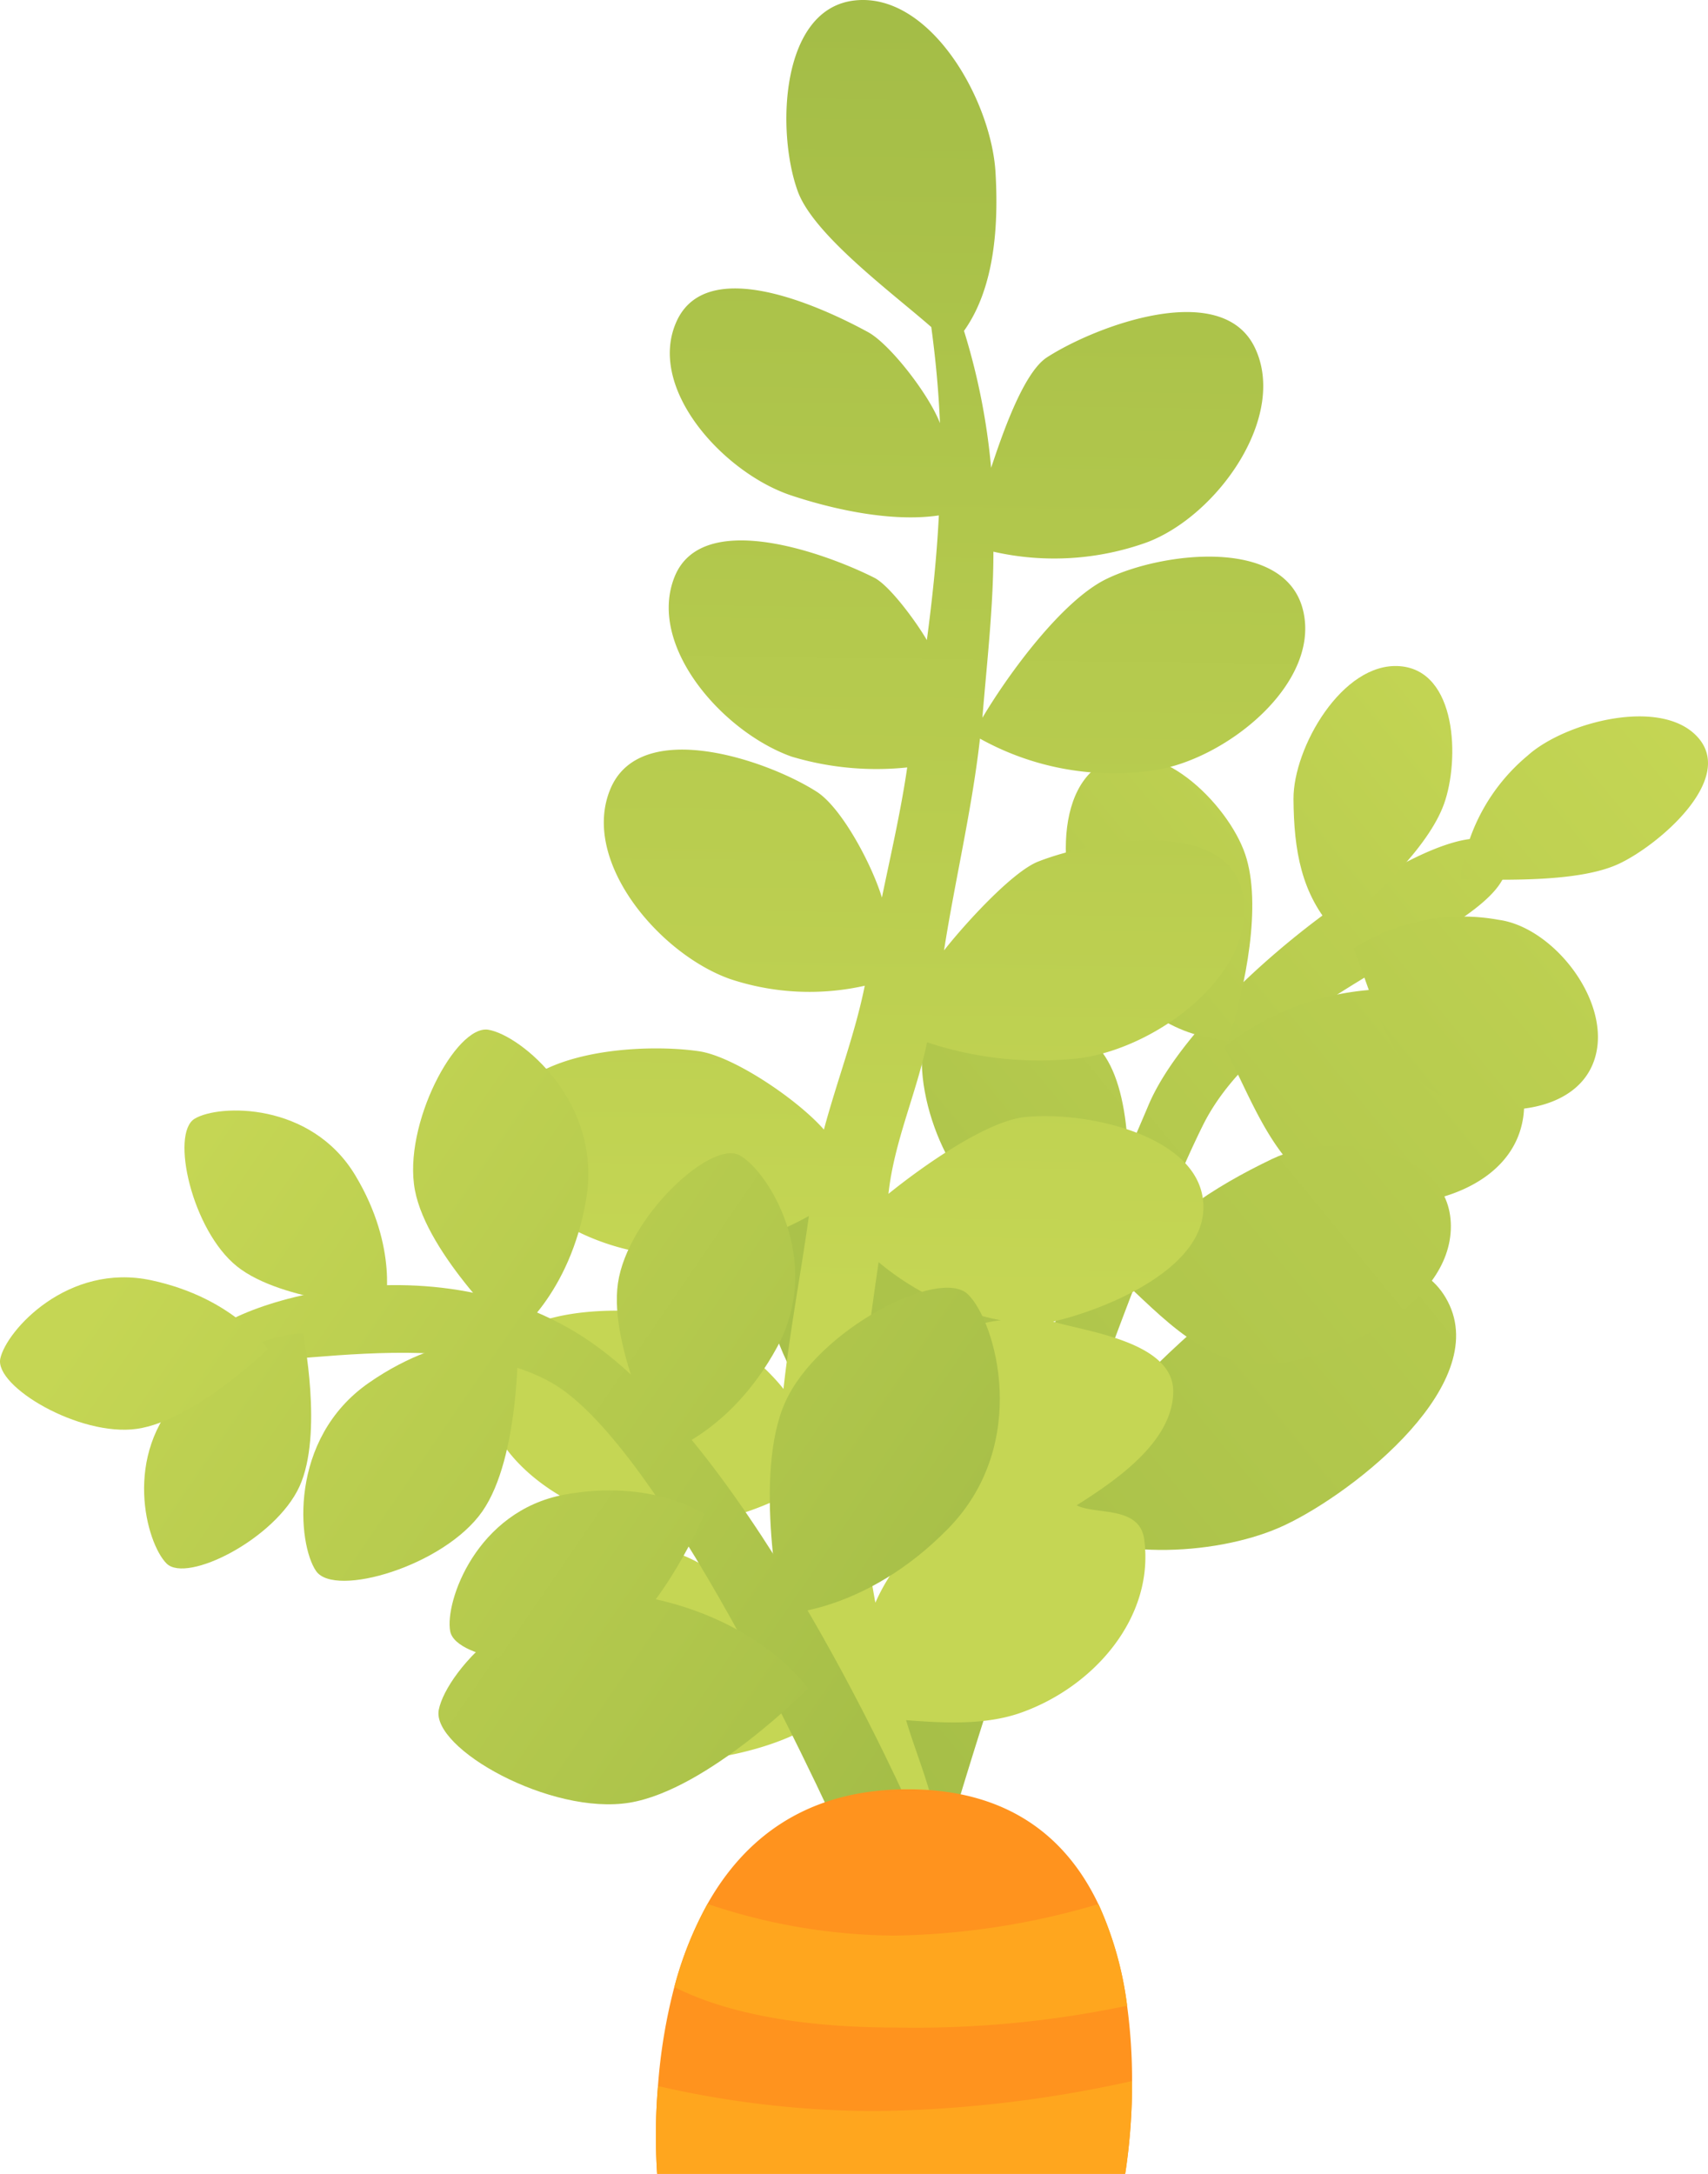 <svg xmlns="http://www.w3.org/2000/svg" xmlns:xlink="http://www.w3.org/1999/xlink" width="146.364" height="186.275" viewBox="0 0 146.364 186.275">
  <defs>
    <linearGradient id="a" x1="154.625" y1="71.042" x2="63.352" y2="145.776" gradientUnits="userSpaceOnUse">
      <stop offset="0" stop-color="#c5d654"/>
      <stop offset="1" stop-color="#a4bd47"/>
    </linearGradient>
    <linearGradient id="b" x1="136.656" y1="67.766" x2="61.461" y2="129.335" xlink:href="#a"/>
    <linearGradient id="c" x1="172.362" y1="68.726" x2="70.132" y2="152.431" xlink:href="#a"/>
    <linearGradient id="d" x1="131.717" y1="60.956" x2="56.022" y2="122.935" xlink:href="#a"/>
    <linearGradient id="e" x1="122.954" y1="58.339" x2="57.399" y2="112.015" xlink:href="#a"/>
    <linearGradient id="f" x1="157.183" y1="61.653" x2="61.205" y2="140.239" xlink:href="#a"/>
    <linearGradient id="g" x1="168.183" y1="61.099" x2="60.674" y2="149.127" xlink:href="#a"/>
    <linearGradient id="h" x1="129.376" y1="57.449" x2="65.579" y2="109.685" xlink:href="#a"/>
    <linearGradient id="i" x1="154.786" y1="63.273" x2="65.972" y2="135.994" xlink:href="#a"/>
    <linearGradient id="j" x1="145.887" y1="60.597" x2="61.45" y2="129.734" xlink:href="#a"/>
    <linearGradient id="k" x1="76.276" y1="110.88" x2="77.708" y2="2.005" xlink:href="#a"/>
    <linearGradient id="l" x1="13.076" y1="103.49" x2="81.123" y2="150.049" xlink:href="#a"/>
    <linearGradient id="m" x1="22.976" y1="89.02" x2="91.024" y2="135.579" xlink:href="#a"/>
    <linearGradient id="n" x1="10.008" y1="116.459" x2="78.055" y2="163.018" xlink:href="#a"/>
    <linearGradient id="o" x1="24.224" y1="87.197" x2="92.271" y2="133.756" xlink:href="#a"/>
    <linearGradient id="p" x1="23.706" y1="87.954" x2="91.753" y2="134.513" xlink:href="#a"/>
    <linearGradient id="q" x1="10.399" y1="107.403" x2="78.446" y2="153.961" xlink:href="#a"/>
    <linearGradient id="r" x1="17.239" y1="112.977" x2="79.166" y2="155.349" xlink:href="#a"/>
    <linearGradient id="s" x1="16.755" y1="98.114" x2="84.802" y2="144.672" xlink:href="#a"/>
    <linearGradient id="t" x1="1.316" y1="111.256" x2="69.363" y2="157.815" xlink:href="#a"/>
    <linearGradient id="u" x1="6.882" y1="113.26" x2="74.929" y2="159.819" xlink:href="#a"/>
  </defs>
  <title>Carrot_3</title>
  <g>
    <g>
      <g>
        <path d="M75.454,155.256c2.506-14.708,18.424-49.787,22.961-60.548s28.134-27.632,30.52-21.585-19.757,10.99-25.866,23.327-17.264,45.18-21.922,61.264A8.822,8.822,0,0,1,75.454,155.256Z" fill="url(#a)"/>
        <path d="M88.577,127.668c-5.675,1.825-10.183.095-15.188-3.388s-10.331-14.042-6.623-19.521,13.731-.8,17.472,3.436S88.821,121.6,88.577,127.668Z" fill="url(#b)"/>
        <path d="M89.437,130.155c2.731-6.566,8.518-12.366,13.622-16.832s17.882-8.777,21.171-1.454S115.186,128.5,109.6,130.915,94.512,133.816,89.437,130.155Z" fill="url(#c)"/>
        <path d="M96.058,107.221c-4.764.546-8.9-1.607-12.513-4.912s-6.574-12.852-2.8-16.654S92.2,86.705,94.71,90.548,96.931,102.377,96.058,107.221Z" fill="url(#d)"/>
        <path d="M105.249,89.162C100.284,88.773,97,86.015,94.025,82s-4.291-13.672.349-16.527,10.868,3.41,12.33,7.727S106.723,84.552,105.249,89.162Z" fill="url(#e)"/>
        <path d="M104.9,89.722a23.18,23.18,0,0,1,14.082-4.966c5.831-.3,13.107,5.479,11.361,11.87s-11.565,7.809-16.382,5.648S107.223,93.988,104.9,89.722Z" fill="url(#f)"/>
        <path d="M95.933,109.487c3.321-4.689,8.011-7.749,13.112-10.189s15.277-1.073,15.285,5.775-9.937,11.441-15.43,11.814S99.566,112.794,95.933,109.487Z" fill="url(#g)"/>
        <path d="M114.367,79.748c-2.863-3.113-3.492-6.9-3.523-11.275s4.18-11.756,9.1-11.388,5.148,8.034,3.8,11.8S117.674,76.985,114.367,79.748Z" fill="url(#h)"/>
        <path d="M116,81.275a17.312,17.312,0,0,1,12.439-2.453c4.893.668,10.093,7.549,8.028,12.413s-10.356,4.638-14.008,2.027S117.635,85.394,116,81.275Z" fill="url(#i)"/>
        <path d="M125.147,75.345A16.312,16.312,0,0,1,130.9,64.756c3.193-2.89,11.6-5.1,14.666-1.491s-3.458,9.16-6.809,10.742S129.2,75.409,125.147,75.345Z" fill="url(#j)"/>
      </g>
      <path d="M103.119,103.671c.265-6.275-9.944-8.507-15.268-7.953-3.32.345-8.8,4.225-11.717,6.584.484-4.47,2.382-8.551,3.312-12.986a30.472,30.472,0,0,0,13.129,1.356c6.8-.946,15.262-7.44,13.913-14.1s-12.913-4.556-17.523-2.743c-2.24.881-6.34,5.407-8.068,7.612.928-5.953,2.4-12.085,3.08-18.147a23.549,23.549,0,0,0,14.677,2.747c6.188-.779,14.522-7.361,13.018-13.709S99.581,47.287,94.8,49.62c-3.733,1.823-8.281,7.961-10.616,11.888.375-4.629.947-9.5.945-14.233a23.48,23.48,0,0,0,13.153-.8c6.067-2.285,12.1-10.831,9.234-16.716s-13.648-1.817-17.8.864c-2.073,1.34-3.925,6.9-4.784,9.466a56.49,56.49,0,0,0-2.324-11.737c2.686-3.764,2.958-9.216,2.7-13.588C84.936,8.55,79.708-.649,73.268.036s-6.745,11.331-4.9,16.37c1.371,3.741,8.107,8.7,11.437,11.622.383,2.83.632,5.55.744,8.23-.949-2.466-4.286-6.774-6.167-7.8-4.149-2.26-13.819-6.645-16.407-.912s4.039,12.986,9.83,14.909c3.63,1.207,8.621,2.309,12.648,1.712-.178,3.577-.564,7.2-1.028,10.684-.869-1.506-3.175-4.673-4.511-5.347-4.019-2.029-14.709-5.991-17.1-.094s4.087,13.3,10,15.419a25.378,25.378,0,0,0,9.928.933c-.542,3.739-1.422,7.523-2.169,11.152-.85-2.815-3.441-7.7-5.59-9.072-4.3-2.747-15.073-6.39-17.667-.257S56.434,81.7,62.53,83.882a21.54,21.54,0,0,0,11.574.586c-.84,4.178-2.406,8.217-3.5,12.328-2.289-2.607-7.733-6.267-10.681-6.709-5.262-.787-16.953,0-17.065,6.789s9.552,11.2,16.157,10.667A28.25,28.25,0,0,0,69.318,104.2c-.686,4.921-1.645,9.905-2.179,14.821-1.689-2.18-5.825-5.618-8.161-6.114-5.03-1.066-16.784-1.451-17.4,5.51s8.991,12.649,15.839,12.437A25.873,25.873,0,0,0,67,128.313a121.442,121.442,0,0,0,1.951,12.109c-2.8-2.281-8.436-6.818-11.495-7.482-5.365-1.165-16.317-.52-16.38,6.607s10.285,11.889,17.334,11.412c3.71-.252,9.146-1.389,12.322-3.908,1.079,3.442,2.66,7,3.152,10.587l6.44-.917c-.348-3.113-1.808-6.359-2.679-9.318,3.227.247,6.793.444,9.849-.642,6.311-2.24,11.454-8.218,10.556-14.855-.395-2.914-4.2-2.079-5.783-2.916,3.231-2.059,8.207-5.37,8.271-9.7s-7.543-5.189-10.291-6.041C94.581,112.255,102.9,108.905,103.119,103.671Zm-17.593,9.418a2.344,2.344,0,0,0,.259.041,10.74,10.74,0,0,0-1.828.356c-3.872,1.344-7.113,3.8-10.2,6.488.421-3.959.96-7.88,1.535-11.82A23.088,23.088,0,0,0,85.526,113.089Zm-5.619,17.942a16.506,16.506,0,0,0-4.894,6.306c-.568-3.083-.971-6.144-1.286-9.262a29.537,29.537,0,0,0,7.52,2.245A10.434,10.434,0,0,0,79.907,131.031Z" fill="url(#k)"/>
      <g>
        <path d="M78.159,155.377S64.46,124,50.036,114.605s-34.4-1.55-32.934,1.3,20.023-3.075,30.11,2.55S72.459,158.3,72.459,158.3Z" fill="url(#l)"/>
        <path d="M67,138.3s7.162-.075,14.249-7.312,4.112-17.711,1.7-20.073-12.861,3-15.661,9.237S67,138.3,67,138.3Z" fill="url(#m)"/>
        <path d="M69.242,144.691s-4.017-5.93-13.964-7.842S38.241,143.2,37.6,146.517s9.6,9.066,16.349,7.956S69.242,144.691,69.242,144.691Z" fill="url(#n)"/>
        <path d="M56.865,124.538s5.711-1.695,9.728-9.1-.752-15.1-3.221-16.442-9.6,5.334-10.418,10.961S56.865,124.538,56.865,124.538Z" fill="url(#o)"/>
        <path d="M43.99,114.505s4.851-3.457,6.245-11.765-5.617-14.041-8.387-14.5S34.5,96.4,35.555,101.985,43.99,114.505,43.99,114.505Z" fill="url(#p)"/>
        <path d="M44.387,114.741s-5.863-1.054-12.78,3.755-6.119,13.829-4.516,16.135,10.975-.448,14.234-5.107S44.387,114.741,44.387,114.741Z" fill="url(#q)"/>
        <path d="M60.368,129.747s-4.469-3.068-12.007-1.668-10.251,9.183-9.784,11.7,9.272,3.735,13.719,1.09S60.368,129.747,60.368,129.747Z" fill="url(#r)"/>
        <path d="M32.973,112.015s1.248-5.033-2.536-11.313-11.665-6.1-13.758-4.837-.234,9.557,3.628,12.652S32.973,112.015,32.973,112.015Z" fill="url(#s)"/>
        <path d="M25.967,114.243s-5.184.015-10.354,5.216-3.072,12.8-1.338,14.522,9.326-2.1,11.387-6.6S25.967,114.243,25.967,114.243Z" fill="url(#t)"/>
        <path d="M22.953,115.61s-2.811-4.357-9.978-5.9S.541,114.027.026,116.416s6.8,6.718,11.7,6.024S22.953,115.61,22.953,115.61Z" fill="url(#u)"/>
      </g>
    </g>
    <g>
      <path d="M97.011,178.325a51.152,51.152,0,0,1-.588,7.95H56.311a50.655,50.655,0,0,1,.072-7.521,47.014,47.014,0,0,1,1.4-8.48,31.056,31.056,0,0,1,2.844-7.128c3.108-5.508,8.359-9.82,17.169-9.82s13.7,4.319,16.324,9.835a29.9,29.9,0,0,1,2.464,8.71A47.166,47.166,0,0,1,97.011,178.325Z" fill="#ff931e"/>
      <path d="M96.588,171.871a88.181,88.181,0,0,1-19.862,1.869c-9.778,0-15.608-1.776-18.939-3.466a31.056,31.056,0,0,1,2.844-7.128,50.648,50.648,0,0,0,16.1,2.715,64.432,64.432,0,0,0,17.4-2.7A29.9,29.9,0,0,1,96.588,171.871Z" fill="#ffa61e"/>
      <path d="M97.011,178.325a51.152,51.152,0,0,1-.588,7.95H56.311a50.655,50.655,0,0,1,.072-7.521A83.469,83.469,0,0,0,74.971,180.9,106.39,106.39,0,0,0,97.011,178.325Z" fill="#ffa61e"/>
    </g>
  </g>
</svg>
